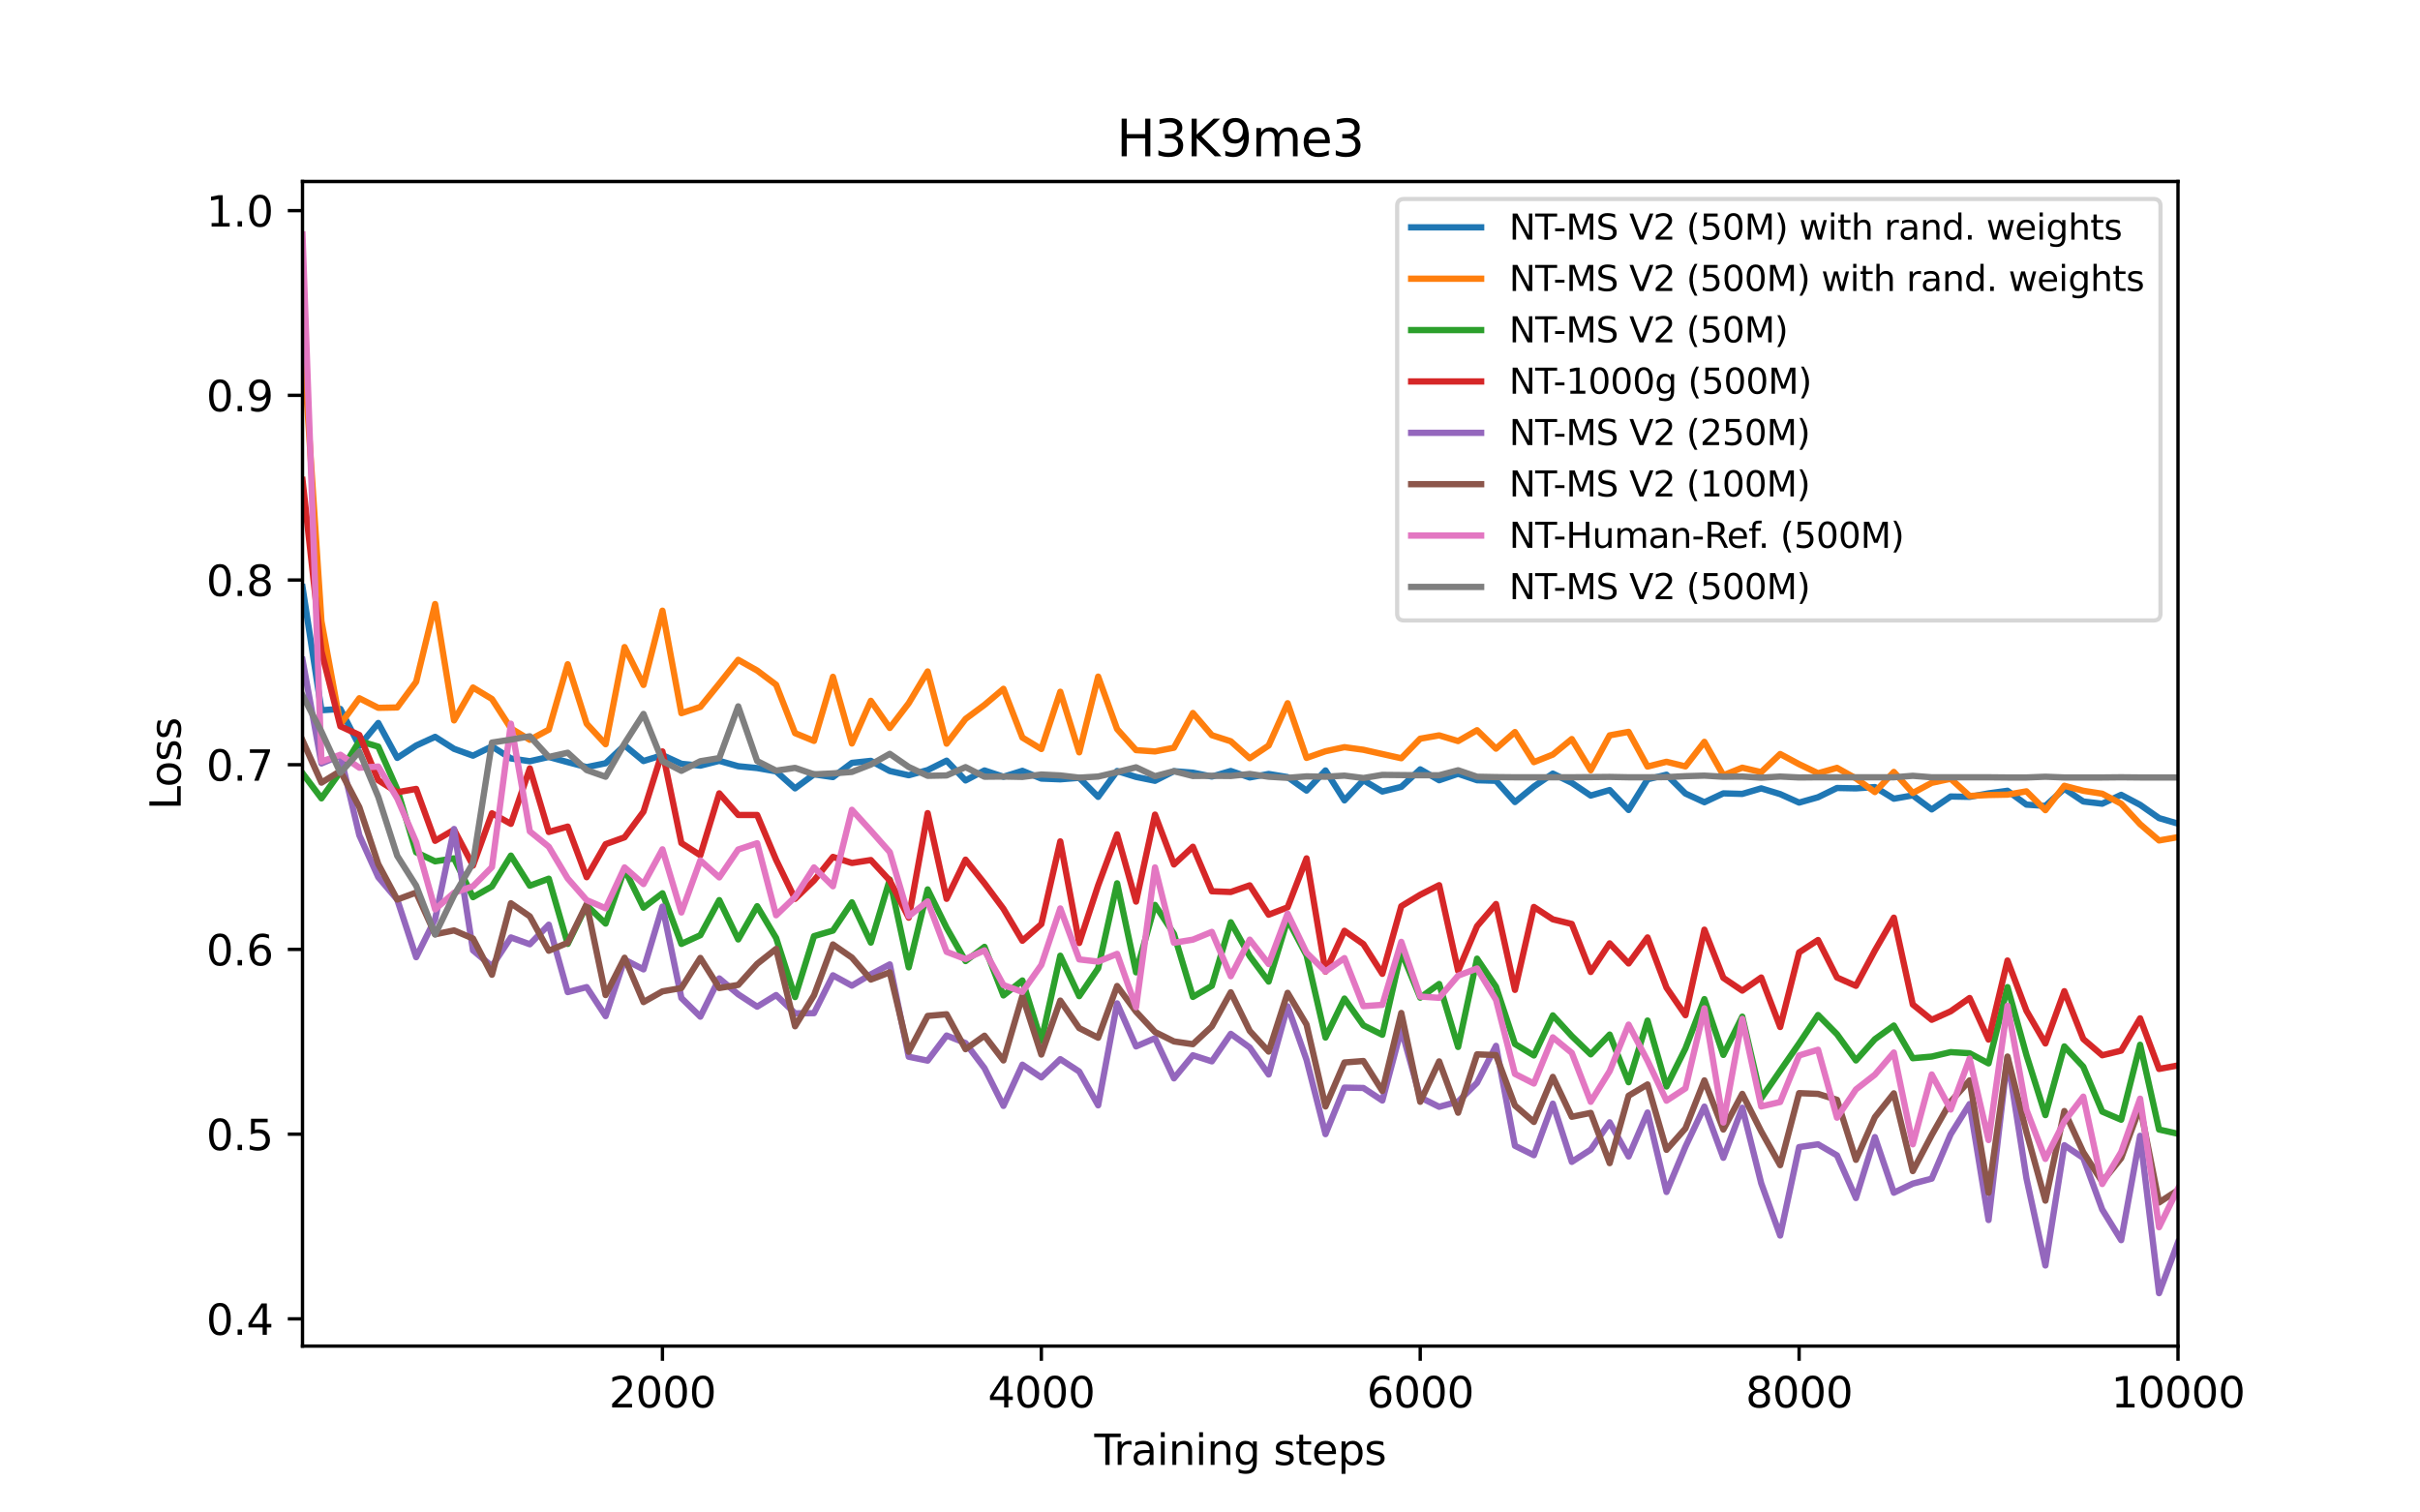 <?xml version="1.0" encoding="utf-8" standalone="no"?>
<!DOCTYPE svg PUBLIC "-//W3C//DTD SVG 1.1//EN"
  "http://www.w3.org/Graphics/SVG/1.1/DTD/svg11.dtd">
<svg xmlns:xlink="http://www.w3.org/1999/xlink" width="576pt" height="360pt" viewBox="0 0 576 360" xmlns="http://www.w3.org/2000/svg" version="1.1">
 <defs>
  <style type="text/css">*{stroke-linejoin: round; stroke-linecap: butt}</style>
 </defs>
 <g id="figure_1">
  <g id="patch_1">
   <path d="M 0 360 
L 576 360 
L 576 0 
L 0 0 
z
" style="fill: #ffffff"/>
  </g>
  <g id="axes_1">
   <g id="patch_2">
    <path d="M 72 320.4 
L 518.4 320.4 
L 518.4 43.2 
L 72 43.2 
z
" style="fill: #ffffff"/>
   </g>
   <g id="matplotlib.axis_1">
    <g id="xtick_1">
     <g id="line2d_1">
      <defs>
       <path id="m2fcf7e0cd4" d="M 0 0 
L 0 3.5 
" style="stroke: #000000; stroke-width: 0.8"/>
      </defs>
      <g>
       <use xlink:href="#m2fcf7e0cd4" x="157.673" y="320.4" style="stroke: #000000; stroke-width: 0.8"/>
      </g>
     </g>
     <g id="text_1">
      <!-- 2000 -->
      <g transform="translate(144.948 334.998) scale(0.1 -0.1)">
       <defs>
        <path id="DejaVuSans-32" d="M 1228 531 
L 3431 531 
L 3431 0 
L 469 0 
L 469 531 
Q 828 903 1448 1529 
Q 2069 2156 2228 2338 
Q 2531 2678 2651 2914 
Q 2772 3150 2772 3378 
Q 2772 3750 2511 3984 
Q 2250 4219 1831 4219 
Q 1534 4219 1204 4116 
Q 875 4013 500 3803 
L 500 4441 
Q 881 4594 1212 4672 
Q 1544 4750 1819 4750 
Q 2544 4750 2975 4387 
Q 3406 4025 3406 3419 
Q 3406 3131 3298 2873 
Q 3191 2616 2906 2266 
Q 2828 2175 2409 1742 
Q 1991 1309 1228 531 
z
" transform="scale(0.016)"/>
        <path id="DejaVuSans-30" d="M 2034 4250 
Q 1547 4250 1301 3770 
Q 1056 3291 1056 2328 
Q 1056 1369 1301 889 
Q 1547 409 2034 409 
Q 2525 409 2770 889 
Q 3016 1369 3016 2328 
Q 3016 3291 2770 3770 
Q 2525 4250 2034 4250 
z
M 2034 4750 
Q 2819 4750 3233 4129 
Q 3647 3509 3647 2328 
Q 3647 1150 3233 529 
Q 2819 -91 2034 -91 
Q 1250 -91 836 529 
Q 422 1150 422 2328 
Q 422 3509 836 4129 
Q 1250 4750 2034 4750 
z
" transform="scale(0.016)"/>
       </defs>
       <use xlink:href="#DejaVuSans-32"/>
       <use xlink:href="#DejaVuSans-30" transform="translate(63.623 0)"/>
       <use xlink:href="#DejaVuSans-30" transform="translate(127.246 0)"/>
       <use xlink:href="#DejaVuSans-30" transform="translate(190.869 0)"/>
      </g>
     </g>
    </g>
    <g id="xtick_2">
     <g id="line2d_2">
      <g>
       <use xlink:href="#m2fcf7e0cd4" x="247.855" y="320.4" style="stroke: #000000; stroke-width: 0.8"/>
      </g>
     </g>
     <g id="text_2">
      <!-- 4000 -->
      <g transform="translate(235.13 334.998) scale(0.1 -0.1)">
       <defs>
        <path id="DejaVuSans-34" d="M 2419 4116 
L 825 1625 
L 2419 1625 
L 2419 4116 
z
M 2253 4666 
L 3047 4666 
L 3047 1625 
L 3713 1625 
L 3713 1100 
L 3047 1100 
L 3047 0 
L 2419 0 
L 2419 1100 
L 313 1100 
L 313 1709 
L 2253 4666 
z
" transform="scale(0.016)"/>
       </defs>
       <use xlink:href="#DejaVuSans-34"/>
       <use xlink:href="#DejaVuSans-30" transform="translate(63.623 0)"/>
       <use xlink:href="#DejaVuSans-30" transform="translate(127.246 0)"/>
       <use xlink:href="#DejaVuSans-30" transform="translate(190.869 0)"/>
      </g>
     </g>
    </g>
    <g id="xtick_3">
     <g id="line2d_3">
      <g>
       <use xlink:href="#m2fcf7e0cd4" x="338.036" y="320.4" style="stroke: #000000; stroke-width: 0.8"/>
      </g>
     </g>
     <g id="text_3">
      <!-- 6000 -->
      <g transform="translate(325.311 334.998) scale(0.1 -0.1)">
       <defs>
        <path id="DejaVuSans-36" d="M 2113 2584 
Q 1688 2584 1439 2293 
Q 1191 2003 1191 1497 
Q 1191 994 1439 701 
Q 1688 409 2113 409 
Q 2538 409 2786 701 
Q 3034 994 3034 1497 
Q 3034 2003 2786 2293 
Q 2538 2584 2113 2584 
z
M 3366 4563 
L 3366 3988 
Q 3128 4100 2886 4159 
Q 2644 4219 2406 4219 
Q 1781 4219 1451 3797 
Q 1122 3375 1075 2522 
Q 1259 2794 1537 2939 
Q 1816 3084 2150 3084 
Q 2853 3084 3261 2657 
Q 3669 2231 3669 1497 
Q 3669 778 3244 343 
Q 2819 -91 2113 -91 
Q 1303 -91 875 529 
Q 447 1150 447 2328 
Q 447 3434 972 4092 
Q 1497 4750 2381 4750 
Q 2619 4750 2861 4703 
Q 3103 4656 3366 4563 
z
" transform="scale(0.016)"/>
       </defs>
       <use xlink:href="#DejaVuSans-36"/>
       <use xlink:href="#DejaVuSans-30" transform="translate(63.623 0)"/>
       <use xlink:href="#DejaVuSans-30" transform="translate(127.246 0)"/>
       <use xlink:href="#DejaVuSans-30" transform="translate(190.869 0)"/>
      </g>
     </g>
    </g>
    <g id="xtick_4">
     <g id="line2d_4">
      <g>
       <use xlink:href="#m2fcf7e0cd4" x="428.218" y="320.4" style="stroke: #000000; stroke-width: 0.8"/>
      </g>
     </g>
     <g id="text_4">
      <!-- 8000 -->
      <g transform="translate(415.493 334.998) scale(0.1 -0.1)">
       <defs>
        <path id="DejaVuSans-38" d="M 2034 2216 
Q 1584 2216 1326 1975 
Q 1069 1734 1069 1313 
Q 1069 891 1326 650 
Q 1584 409 2034 409 
Q 2484 409 2743 651 
Q 3003 894 3003 1313 
Q 3003 1734 2745 1975 
Q 2488 2216 2034 2216 
z
M 1403 2484 
Q 997 2584 770 2862 
Q 544 3141 544 3541 
Q 544 4100 942 4425 
Q 1341 4750 2034 4750 
Q 2731 4750 3128 4425 
Q 3525 4100 3525 3541 
Q 3525 3141 3298 2862 
Q 3072 2584 2669 2484 
Q 3125 2378 3379 2068 
Q 3634 1759 3634 1313 
Q 3634 634 3220 271 
Q 2806 -91 2034 -91 
Q 1263 -91 848 271 
Q 434 634 434 1313 
Q 434 1759 690 2068 
Q 947 2378 1403 2484 
z
M 1172 3481 
Q 1172 3119 1398 2916 
Q 1625 2713 2034 2713 
Q 2441 2713 2670 2916 
Q 2900 3119 2900 3481 
Q 2900 3844 2670 4047 
Q 2441 4250 2034 4250 
Q 1625 4250 1398 4047 
Q 1172 3844 1172 3481 
z
" transform="scale(0.016)"/>
       </defs>
       <use xlink:href="#DejaVuSans-38"/>
       <use xlink:href="#DejaVuSans-30" transform="translate(63.623 0)"/>
       <use xlink:href="#DejaVuSans-30" transform="translate(127.246 0)"/>
       <use xlink:href="#DejaVuSans-30" transform="translate(190.869 0)"/>
      </g>
     </g>
    </g>
    <g id="xtick_5">
     <g id="line2d_5">
      <g>
       <use xlink:href="#m2fcf7e0cd4" x="518.4" y="320.4" style="stroke: #000000; stroke-width: 0.8"/>
      </g>
     </g>
     <g id="text_5">
      <!-- 10000 -->
      <g transform="translate(502.494 334.998) scale(0.1 -0.1)">
       <defs>
        <path id="DejaVuSans-31" d="M 794 531 
L 1825 531 
L 1825 4091 
L 703 3866 
L 703 4441 
L 1819 4666 
L 2450 4666 
L 2450 531 
L 3481 531 
L 3481 0 
L 794 0 
L 794 531 
z
" transform="scale(0.016)"/>
       </defs>
       <use xlink:href="#DejaVuSans-31"/>
       <use xlink:href="#DejaVuSans-30" transform="translate(63.623 0)"/>
       <use xlink:href="#DejaVuSans-30" transform="translate(127.246 0)"/>
       <use xlink:href="#DejaVuSans-30" transform="translate(190.869 0)"/>
       <use xlink:href="#DejaVuSans-30" transform="translate(254.492 0)"/>
      </g>
     </g>
    </g>
    <g id="text_6">
     <!-- Training steps -->
     <g transform="translate(260.465 348.677) scale(0.1 -0.1)">
      <defs>
       <path id="DejaVuSans-54" d="M -19 4666 
L 3928 4666 
L 3928 4134 
L 2272 4134 
L 2272 0 
L 1638 0 
L 1638 4134 
L -19 4134 
L -19 4666 
z
" transform="scale(0.016)"/>
       <path id="DejaVuSans-72" d="M 2631 2963 
Q 2534 3019 2420 3045 
Q 2306 3072 2169 3072 
Q 1681 3072 1420 2755 
Q 1159 2438 1159 1844 
L 1159 0 
L 581 0 
L 581 3500 
L 1159 3500 
L 1159 2956 
Q 1341 3275 1631 3429 
Q 1922 3584 2338 3584 
Q 2397 3584 2469 3576 
Q 2541 3569 2628 3553 
L 2631 2963 
z
" transform="scale(0.016)"/>
       <path id="DejaVuSans-61" d="M 2194 1759 
Q 1497 1759 1228 1600 
Q 959 1441 959 1056 
Q 959 750 1161 570 
Q 1363 391 1709 391 
Q 2188 391 2477 730 
Q 2766 1069 2766 1631 
L 2766 1759 
L 2194 1759 
z
M 3341 1997 
L 3341 0 
L 2766 0 
L 2766 531 
Q 2569 213 2275 61 
Q 1981 -91 1556 -91 
Q 1019 -91 701 211 
Q 384 513 384 1019 
Q 384 1609 779 1909 
Q 1175 2209 1959 2209 
L 2766 2209 
L 2766 2266 
Q 2766 2663 2505 2880 
Q 2244 3097 1772 3097 
Q 1472 3097 1187 3025 
Q 903 2953 641 2809 
L 641 3341 
Q 956 3463 1253 3523 
Q 1550 3584 1831 3584 
Q 2591 3584 2966 3190 
Q 3341 2797 3341 1997 
z
" transform="scale(0.016)"/>
       <path id="DejaVuSans-69" d="M 603 3500 
L 1178 3500 
L 1178 0 
L 603 0 
L 603 3500 
z
M 603 4863 
L 1178 4863 
L 1178 4134 
L 603 4134 
L 603 4863 
z
" transform="scale(0.016)"/>
       <path id="DejaVuSans-6e" d="M 3513 2113 
L 3513 0 
L 2938 0 
L 2938 2094 
Q 2938 2591 2744 2837 
Q 2550 3084 2163 3084 
Q 1697 3084 1428 2787 
Q 1159 2491 1159 1978 
L 1159 0 
L 581 0 
L 581 3500 
L 1159 3500 
L 1159 2956 
Q 1366 3272 1645 3428 
Q 1925 3584 2291 3584 
Q 2894 3584 3203 3211 
Q 3513 2838 3513 2113 
z
" transform="scale(0.016)"/>
       <path id="DejaVuSans-67" d="M 2906 1791 
Q 2906 2416 2648 2759 
Q 2391 3103 1925 3103 
Q 1463 3103 1205 2759 
Q 947 2416 947 1791 
Q 947 1169 1205 825 
Q 1463 481 1925 481 
Q 2391 481 2648 825 
Q 2906 1169 2906 1791 
z
M 3481 434 
Q 3481 -459 3084 -895 
Q 2688 -1331 1869 -1331 
Q 1566 -1331 1297 -1286 
Q 1028 -1241 775 -1147 
L 775 -588 
Q 1028 -725 1275 -790 
Q 1522 -856 1778 -856 
Q 2344 -856 2625 -561 
Q 2906 -266 2906 331 
L 2906 616 
Q 2728 306 2450 153 
Q 2172 0 1784 0 
Q 1141 0 747 490 
Q 353 981 353 1791 
Q 353 2603 747 3093 
Q 1141 3584 1784 3584 
Q 2172 3584 2450 3431 
Q 2728 3278 2906 2969 
L 2906 3500 
L 3481 3500 
L 3481 434 
z
" transform="scale(0.016)"/>
       <path id="DejaVuSans-20" transform="scale(0.016)"/>
       <path id="DejaVuSans-73" d="M 2834 3397 
L 2834 2853 
Q 2591 2978 2328 3040 
Q 2066 3103 1784 3103 
Q 1356 3103 1142 2972 
Q 928 2841 928 2578 
Q 928 2378 1081 2264 
Q 1234 2150 1697 2047 
L 1894 2003 
Q 2506 1872 2764 1633 
Q 3022 1394 3022 966 
Q 3022 478 2636 193 
Q 2250 -91 1575 -91 
Q 1294 -91 989 -36 
Q 684 19 347 128 
L 347 722 
Q 666 556 975 473 
Q 1284 391 1588 391 
Q 1994 391 2212 530 
Q 2431 669 2431 922 
Q 2431 1156 2273 1281 
Q 2116 1406 1581 1522 
L 1381 1569 
Q 847 1681 609 1914 
Q 372 2147 372 2553 
Q 372 3047 722 3315 
Q 1072 3584 1716 3584 
Q 2034 3584 2315 3537 
Q 2597 3491 2834 3397 
z
" transform="scale(0.016)"/>
       <path id="DejaVuSans-74" d="M 1172 4494 
L 1172 3500 
L 2356 3500 
L 2356 3053 
L 1172 3053 
L 1172 1153 
Q 1172 725 1289 603 
Q 1406 481 1766 481 
L 2356 481 
L 2356 0 
L 1766 0 
Q 1100 0 847 248 
Q 594 497 594 1153 
L 594 3053 
L 172 3053 
L 172 3500 
L 594 3500 
L 594 4494 
L 1172 4494 
z
" transform="scale(0.016)"/>
       <path id="DejaVuSans-65" d="M 3597 1894 
L 3597 1613 
L 953 1613 
Q 991 1019 1311 708 
Q 1631 397 2203 397 
Q 2534 397 2845 478 
Q 3156 559 3463 722 
L 3463 178 
Q 3153 47 2828 -22 
Q 2503 -91 2169 -91 
Q 1331 -91 842 396 
Q 353 884 353 1716 
Q 353 2575 817 3079 
Q 1281 3584 2069 3584 
Q 2775 3584 3186 3129 
Q 3597 2675 3597 1894 
z
M 3022 2063 
Q 3016 2534 2758 2815 
Q 2500 3097 2075 3097 
Q 1594 3097 1305 2825 
Q 1016 2553 972 2059 
L 3022 2063 
z
" transform="scale(0.016)"/>
       <path id="DejaVuSans-70" d="M 1159 525 
L 1159 -1331 
L 581 -1331 
L 581 3500 
L 1159 3500 
L 1159 2969 
Q 1341 3281 1617 3432 
Q 1894 3584 2278 3584 
Q 2916 3584 3314 3078 
Q 3713 2572 3713 1747 
Q 3713 922 3314 415 
Q 2916 -91 2278 -91 
Q 1894 -91 1617 61 
Q 1341 213 1159 525 
z
M 3116 1747 
Q 3116 2381 2855 2742 
Q 2594 3103 2138 3103 
Q 1681 3103 1420 2742 
Q 1159 2381 1159 1747 
Q 1159 1113 1420 752 
Q 1681 391 2138 391 
Q 2594 391 2855 752 
Q 3116 1113 3116 1747 
z
" transform="scale(0.016)"/>
      </defs>
      <use xlink:href="#DejaVuSans-54"/>
      <use xlink:href="#DejaVuSans-72" transform="translate(46.334 0)"/>
      <use xlink:href="#DejaVuSans-61" transform="translate(87.447 0)"/>
      <use xlink:href="#DejaVuSans-69" transform="translate(148.727 0)"/>
      <use xlink:href="#DejaVuSans-6e" transform="translate(176.51 0)"/>
      <use xlink:href="#DejaVuSans-69" transform="translate(239.889 0)"/>
      <use xlink:href="#DejaVuSans-6e" transform="translate(267.672 0)"/>
      <use xlink:href="#DejaVuSans-67" transform="translate(331.051 0)"/>
      <use xlink:href="#DejaVuSans-20" transform="translate(394.527 0)"/>
      <use xlink:href="#DejaVuSans-73" transform="translate(426.314 0)"/>
      <use xlink:href="#DejaVuSans-74" transform="translate(478.414 0)"/>
      <use xlink:href="#DejaVuSans-65" transform="translate(517.623 0)"/>
      <use xlink:href="#DejaVuSans-70" transform="translate(579.146 0)"/>
      <use xlink:href="#DejaVuSans-73" transform="translate(642.623 0)"/>
     </g>
    </g>
   </g>
   <g id="matplotlib.axis_2">
    <g id="ytick_1">
     <g id="line2d_6">
      <defs>
       <path id="mbe33c0fc65" d="M 0 0 
L -3.5 0 
" style="stroke: #000000; stroke-width: 0.8"/>
      </defs>
      <g>
       <use xlink:href="#mbe33c0fc65" x="72" y="313.911" style="stroke: #000000; stroke-width: 0.8"/>
      </g>
     </g>
     <g id="text_7">
      <!-- 0.4 -->
      <g transform="translate(49.097 317.71) scale(0.1 -0.1)">
       <defs>
        <path id="DejaVuSans-2e" d="M 684 794 
L 1344 794 
L 1344 0 
L 684 0 
L 684 794 
z
" transform="scale(0.016)"/>
       </defs>
       <use xlink:href="#DejaVuSans-30"/>
       <use xlink:href="#DejaVuSans-2e" transform="translate(63.623 0)"/>
       <use xlink:href="#DejaVuSans-34" transform="translate(95.41 0)"/>
      </g>
     </g>
    </g>
    <g id="ytick_2">
     <g id="line2d_7">
      <g>
       <use xlink:href="#mbe33c0fc65" x="72" y="269.947" style="stroke: #000000; stroke-width: 0.8"/>
      </g>
     </g>
     <g id="text_8">
      <!-- 0.5 -->
      <g transform="translate(49.097 273.746) scale(0.1 -0.1)">
       <defs>
        <path id="DejaVuSans-35" d="M 691 4666 
L 3169 4666 
L 3169 4134 
L 1269 4134 
L 1269 2991 
Q 1406 3038 1543 3061 
Q 1681 3084 1819 3084 
Q 2600 3084 3056 2656 
Q 3513 2228 3513 1497 
Q 3513 744 3044 326 
Q 2575 -91 1722 -91 
Q 1428 -91 1123 -41 
Q 819 9 494 109 
L 494 744 
Q 775 591 1075 516 
Q 1375 441 1709 441 
Q 2250 441 2565 725 
Q 2881 1009 2881 1497 
Q 2881 1984 2565 2268 
Q 2250 2553 1709 2553 
Q 1456 2553 1204 2497 
Q 953 2441 691 2322 
L 691 4666 
z
" transform="scale(0.016)"/>
       </defs>
       <use xlink:href="#DejaVuSans-30"/>
       <use xlink:href="#DejaVuSans-2e" transform="translate(63.623 0)"/>
       <use xlink:href="#DejaVuSans-35" transform="translate(95.41 0)"/>
      </g>
     </g>
    </g>
    <g id="ytick_3">
     <g id="line2d_8">
      <g>
       <use xlink:href="#mbe33c0fc65" x="72" y="225.984" style="stroke: #000000; stroke-width: 0.8"/>
      </g>
     </g>
     <g id="text_9">
      <!-- 0.6 -->
      <g transform="translate(49.097 229.783) scale(0.1 -0.1)">
       <use xlink:href="#DejaVuSans-30"/>
       <use xlink:href="#DejaVuSans-2e" transform="translate(63.623 0)"/>
       <use xlink:href="#DejaVuSans-36" transform="translate(95.41 0)"/>
      </g>
     </g>
    </g>
    <g id="ytick_4">
     <g id="line2d_9">
      <g>
       <use xlink:href="#mbe33c0fc65" x="72" y="182.02" style="stroke: #000000; stroke-width: 0.8"/>
      </g>
     </g>
     <g id="text_10">
      <!-- 0.7 -->
      <g transform="translate(49.097 185.819) scale(0.1 -0.1)">
       <defs>
        <path id="DejaVuSans-37" d="M 525 4666 
L 3525 4666 
L 3525 4397 
L 1831 0 
L 1172 0 
L 2766 4134 
L 525 4134 
L 525 4666 
z
" transform="scale(0.016)"/>
       </defs>
       <use xlink:href="#DejaVuSans-30"/>
       <use xlink:href="#DejaVuSans-2e" transform="translate(63.623 0)"/>
       <use xlink:href="#DejaVuSans-37" transform="translate(95.41 0)"/>
      </g>
     </g>
    </g>
    <g id="ytick_5">
     <g id="line2d_10">
      <g>
       <use xlink:href="#mbe33c0fc65" x="72" y="138.056" style="stroke: #000000; stroke-width: 0.8"/>
      </g>
     </g>
     <g id="text_11">
      <!-- 0.8 -->
      <g transform="translate(49.097 141.855) scale(0.1 -0.1)">
       <use xlink:href="#DejaVuSans-30"/>
       <use xlink:href="#DejaVuSans-2e" transform="translate(63.623 0)"/>
       <use xlink:href="#DejaVuSans-38" transform="translate(95.41 0)"/>
      </g>
     </g>
    </g>
    <g id="ytick_6">
     <g id="line2d_11">
      <g>
       <use xlink:href="#mbe33c0fc65" x="72" y="94.092" style="stroke: #000000; stroke-width: 0.8"/>
      </g>
     </g>
     <g id="text_12">
      <!-- 0.9 -->
      <g transform="translate(49.097 97.892) scale(0.1 -0.1)">
       <defs>
        <path id="DejaVuSans-39" d="M 703 97 
L 703 672 
Q 941 559 1184 500 
Q 1428 441 1663 441 
Q 2288 441 2617 861 
Q 2947 1281 2994 2138 
Q 2813 1869 2534 1725 
Q 2256 1581 1919 1581 
Q 1219 1581 811 2004 
Q 403 2428 403 3163 
Q 403 3881 828 4315 
Q 1253 4750 1959 4750 
Q 2769 4750 3195 4129 
Q 3622 3509 3622 2328 
Q 3622 1225 3098 567 
Q 2575 -91 1691 -91 
Q 1453 -91 1209 -44 
Q 966 3 703 97 
z
M 1959 2075 
Q 2384 2075 2632 2365 
Q 2881 2656 2881 3163 
Q 2881 3666 2632 3958 
Q 2384 4250 1959 4250 
Q 1534 4250 1286 3958 
Q 1038 3666 1038 3163 
Q 1038 2656 1286 2365 
Q 1534 2075 1959 2075 
z
" transform="scale(0.016)"/>
       </defs>
       <use xlink:href="#DejaVuSans-30"/>
       <use xlink:href="#DejaVuSans-2e" transform="translate(63.623 0)"/>
       <use xlink:href="#DejaVuSans-39" transform="translate(95.41 0)"/>
      </g>
     </g>
    </g>
    <g id="ytick_7">
     <g id="line2d_12">
      <g>
       <use xlink:href="#mbe33c0fc65" x="72" y="50.129" style="stroke: #000000; stroke-width: 0.8"/>
      </g>
     </g>
     <g id="text_13">
      <!-- 1.0 -->
      <g transform="translate(49.097 53.928) scale(0.1 -0.1)">
       <use xlink:href="#DejaVuSans-31"/>
       <use xlink:href="#DejaVuSans-2e" transform="translate(63.623 0)"/>
       <use xlink:href="#DejaVuSans-30" transform="translate(95.41 0)"/>
      </g>
     </g>
    </g>
    <g id="text_14">
     <!-- Loss -->
     <g transform="translate(43.017 192.767) rotate(-90) scale(0.1 -0.1)">
      <defs>
       <path id="DejaVuSans-4c" d="M 628 4666 
L 1259 4666 
L 1259 531 
L 3531 531 
L 3531 0 
L 628 0 
L 628 4666 
z
" transform="scale(0.016)"/>
       <path id="DejaVuSans-6f" d="M 1959 3097 
Q 1497 3097 1228 2736 
Q 959 2375 959 1747 
Q 959 1119 1226 758 
Q 1494 397 1959 397 
Q 2419 397 2687 759 
Q 2956 1122 2956 1747 
Q 2956 2369 2687 2733 
Q 2419 3097 1959 3097 
z
M 1959 3584 
Q 2709 3584 3137 3096 
Q 3566 2609 3566 1747 
Q 3566 888 3137 398 
Q 2709 -91 1959 -91 
Q 1206 -91 779 398 
Q 353 888 353 1747 
Q 353 2609 779 3096 
Q 1206 3584 1959 3584 
z
" transform="scale(0.016)"/>
      </defs>
      <use xlink:href="#DejaVuSans-4c"/>
      <use xlink:href="#DejaVuSans-6f" transform="translate(53.963 0)"/>
      <use xlink:href="#DejaVuSans-73" transform="translate(115.145 0)"/>
      <use xlink:href="#DejaVuSans-73" transform="translate(167.244 0)"/>
     </g>
    </g>
   </g>
   <g id="line2d_13">
    <path d="M 72 139.727 
L 76.509 169.051 
L 81.018 168.743 
L 85.527 177.536 
L 90.036 172.084 
L 94.545 180.393 
L 99.055 177.448 
L 103.564 175.381 
L 108.073 178.239 
L 112.582 179.866 
L 117.091 177.667 
L 121.6 180.525 
L 126.109 181.185 
L 130.618 180.173 
L 135.127 181.404 
L 139.636 182.591 
L 144.145 181.668 
L 148.655 177.404 
L 153.164 181.141 
L 157.673 179.734 
L 162.182 181.8 
L 166.691 182.24 
L 171.2 181.097 
L 175.709 182.372 
L 180.218 182.811 
L 184.727 183.603 
L 189.236 187.647 
L 193.745 184.306 
L 198.255 184.965 
L 202.764 181.58 
L 207.273 181.097 
L 211.782 183.515 
L 216.291 184.526 
L 220.8 183.295 
L 225.309 181.053 
L 229.818 185.757 
L 234.327 183.383 
L 238.836 184.877 
L 243.345 183.471 
L 247.855 185.317 
L 252.364 185.493 
L 256.873 185.141 
L 261.382 189.67 
L 265.891 183.515 
L 270.4 184.921 
L 274.909 185.845 
L 279.418 183.559 
L 283.927 183.91 
L 288.436 184.833 
L 292.945 183.515 
L 297.455 185.053 
L 301.964 184.218 
L 306.473 184.965 
L 310.982 188.175 
L 315.491 183.383 
L 320 190.505 
L 324.509 185.713 
L 329.018 188.395 
L 333.527 187.295 
L 338.036 183.119 
L 342.545 185.713 
L 347.055 184.174 
L 351.564 185.713 
L 356.073 185.845 
L 360.582 190.9 
L 365.091 187.208 
L 369.6 184.13 
L 374.109 186.328 
L 378.618 189.362 
L 383.127 188.043 
L 387.636 192.791 
L 392.145 185.493 
L 396.655 184.394 
L 401.164 188.878 
L 405.673 190.944 
L 410.182 188.834 
L 414.691 188.966 
L 419.2 187.647 
L 423.709 189.01 
L 428.218 191.032 
L 432.727 189.757 
L 437.236 187.559 
L 441.745 187.647 
L 446.255 187.339 
L 450.764 190.109 
L 455.273 189.318 
L 459.782 192.659 
L 464.291 189.582 
L 468.8 189.67 
L 473.309 188.834 
L 477.818 188.219 
L 482.327 191.516 
L 486.836 191.824 
L 491.345 187.735 
L 495.855 190.769 
L 500.364 191.296 
L 504.873 189.186 
L 509.382 191.56 
L 513.891 194.725 
L 518.4 196.044 
" clip-path="url(#p41f8b3152a)" style="fill: none; stroke: #1f77b4; stroke-width: 1.5; stroke-linecap: square"/>
   </g>
   <g id="line2d_14">
    <path d="M 72 79.365 
L 76.509 147.86 
L 81.018 172.392 
L 85.527 166.193 
L 90.036 168.479 
L 94.545 168.391 
L 99.055 162.28 
L 103.564 143.771 
L 108.073 171.469 
L 112.582 163.643 
L 117.091 166.369 
L 121.6 173.359 
L 126.109 176.085 
L 130.618 173.667 
L 135.127 158.104 
L 139.636 172.26 
L 144.145 177.14 
L 148.655 154.015 
L 153.164 163.027 
L 157.673 145.354 
L 162.182 169.754 
L 166.691 168.259 
L 171.2 162.72 
L 175.709 157.048 
L 180.218 159.598 
L 184.727 162.984 
L 189.236 174.502 
L 193.745 176.349 
L 198.255 161.093 
L 202.764 176.964 
L 207.273 166.808 
L 211.782 173.271 
L 216.291 167.38 
L 220.8 159.818 
L 225.309 177.008 
L 229.818 171.117 
L 234.327 167.776 
L 238.836 163.951 
L 243.345 175.557 
L 247.855 178.283 
L 252.364 164.654 
L 256.873 179.074 
L 261.382 161.049 
L 265.891 173.535 
L 270.4 178.547 
L 274.909 178.854 
L 279.418 177.975 
L 283.927 169.71 
L 288.436 174.986 
L 292.945 176.436 
L 297.455 180.481 
L 301.964 177.448 
L 306.473 167.38 
L 310.982 180.393 
L 315.491 178.81 
L 320 177.843 
L 324.509 178.459 
L 329.018 179.47 
L 333.527 180.481 
L 338.036 175.821 
L 342.545 175.03 
L 347.055 176.392 
L 351.564 173.799 
L 356.073 178.195 
L 360.582 174.238 
L 365.091 181.404 
L 369.6 179.602 
L 374.109 175.909 
L 378.618 183.339 
L 383.127 175.03 
L 387.636 174.194 
L 392.145 182.459 
L 396.655 181.316 
L 401.164 182.415 
L 405.673 176.568 
L 410.182 184.526 
L 414.691 182.723 
L 419.2 183.778 
L 423.709 179.47 
L 428.218 181.888 
L 432.727 184.042 
L 437.236 182.767 
L 441.745 185.273 
L 446.255 188.526 
L 450.764 183.734 
L 455.273 188.746 
L 459.782 186.328 
L 464.291 185.361 
L 468.8 189.45 
L 473.309 189.23 
L 477.818 189.142 
L 482.327 188.351 
L 486.836 192.835 
L 491.345 187.032 
L 495.855 188.219 
L 500.364 188.922 
L 504.873 191.296 
L 509.382 196.176 
L 513.891 200.045 
L 518.4 199.254 
" clip-path="url(#p41f8b3152a)" style="fill: none; stroke: #ff7f0e; stroke-width: 1.5; stroke-linecap: square"/>
   </g>
   <g id="line2d_15">
    <path d="M 72 184.042 
L 76.509 190.021 
L 81.018 183.69 
L 85.527 176.392 
L 90.036 177.711 
L 94.545 187.867 
L 99.055 202.859 
L 103.564 205.013 
L 108.073 204.309 
L 112.582 213.542 
L 117.091 210.992 
L 121.6 203.65 
L 126.109 210.816 
L 130.618 209.145 
L 135.127 224.665 
L 139.636 215.476 
L 144.145 219.829 
L 148.655 206.903 
L 153.164 216.048 
L 157.673 212.619 
L 162.182 224.665 
L 166.691 222.598 
L 171.2 214.245 
L 175.709 223.609 
L 180.218 215.696 
L 184.727 223.258 
L 189.236 237.326 
L 193.745 222.818 
L 198.255 221.499 
L 202.764 214.773 
L 207.273 224.357 
L 211.782 209.365 
L 216.291 230.248 
L 220.8 211.695 
L 225.309 220.84 
L 229.818 228.753 
L 234.327 225.368 
L 238.836 236.93 
L 243.345 233.369 
L 247.855 247.79 
L 252.364 227.478 
L 256.873 237.106 
L 261.382 230.468 
L 265.891 210.245 
L 270.4 231.435 
L 274.909 215.388 
L 279.418 222.291 
L 283.927 237.282 
L 288.436 234.644 
L 292.945 219.521 
L 297.455 227.566 
L 301.964 233.633 
L 306.473 218.861 
L 310.982 227.39 
L 315.491 246.954 
L 320 237.678 
L 324.509 244.053 
L 329.018 246.295 
L 333.527 226.511 
L 338.036 237.458 
L 342.545 234.205 
L 347.055 249.196 
L 351.564 228.182 
L 356.073 234.864 
L 360.582 248.493 
L 365.091 251.219 
L 369.6 241.679 
L 374.109 246.603 
L 378.618 250.955 
L 383.127 246.251 
L 387.636 257.593 
L 392.145 242.91 
L 396.655 258.605 
L 401.164 249.548 
L 405.673 237.81 
L 410.182 251.087 
L 414.691 241.986 
L 419.2 261.418 
L 423.709 254.868 
L 428.218 248.361 
L 432.727 241.591 
L 437.236 246.163 
L 441.745 252.406 
L 446.255 247.35 
L 450.764 244.097 
L 455.273 251.878 
L 459.782 251.482 
L 464.291 250.427 
L 468.8 250.691 
L 473.309 253.109 
L 477.818 234.952 
L 482.327 251.131 
L 486.836 265.419 
L 491.345 249.064 
L 495.855 253.9 
L 500.364 264.584 
L 504.873 266.518 
L 509.382 248.669 
L 513.891 268.848 
L 518.4 269.859 
" clip-path="url(#p41f8b3152a)" style="fill: none; stroke: #2ca02c; stroke-width: 1.5; stroke-linecap: square"/>
   </g>
   <g id="line2d_16">
    <path d="M 72 114.228 
L 76.509 155.026 
L 81.018 172.875 
L 85.527 174.942 
L 90.036 185.713 
L 94.545 188.57 
L 99.055 187.779 
L 103.564 200.133 
L 108.073 197.495 
L 112.582 206.024 
L 117.091 193.582 
L 121.6 196.088 
L 126.109 182.899 
L 130.618 198.023 
L 135.127 196.748 
L 139.636 208.794 
L 144.145 200.924 
L 148.655 199.298 
L 153.164 193.187 
L 157.673 178.854 
L 162.182 200.66 
L 166.691 203.562 
L 171.2 188.834 
L 175.709 193.978 
L 180.218 193.978 
L 184.727 204.661 
L 189.236 213.937 
L 193.745 209.585 
L 198.255 203.958 
L 202.764 205.409 
L 207.273 204.705 
L 211.782 209.585 
L 216.291 218.422 
L 220.8 193.538 
L 225.309 213.937 
L 229.818 204.617 
L 234.327 210.245 
L 238.836 216.312 
L 243.345 223.917 
L 247.855 219.961 
L 252.364 200.265 
L 256.873 224.445 
L 261.382 210.728 
L 265.891 198.594 
L 270.4 214.597 
L 274.909 193.89 
L 279.418 205.76 
L 283.927 201.54 
L 288.436 212.135 
L 292.945 212.311 
L 297.455 210.728 
L 301.964 217.718 
L 306.473 215.96 
L 310.982 204.309 
L 315.491 231.259 
L 320 221.543 
L 324.509 224.709 
L 329.018 231.787 
L 333.527 215.696 
L 338.036 212.97 
L 342.545 210.684 
L 347.055 231.083 
L 351.564 220.444 
L 356.073 215.168 
L 360.582 235.612 
L 365.091 215.872 
L 369.6 218.817 
L 374.109 219.917 
L 378.618 231.347 
L 383.127 224.533 
L 387.636 229.325 
L 392.145 223.126 
L 396.655 235.084 
L 401.164 241.635 
L 405.673 221.279 
L 410.182 232.754 
L 414.691 235.787 
L 419.2 232.666 
L 423.709 244.448 
L 428.218 226.687 
L 432.727 223.741 
L 437.236 232.666 
L 441.745 234.644 
L 446.255 226.247 
L 450.764 218.422 
L 455.273 239.085 
L 459.782 242.734 
L 464.291 240.711 
L 468.8 237.546 
L 473.309 247.438 
L 477.818 228.621 
L 482.327 240.579 
L 486.836 248.361 
L 491.345 235.919 
L 495.855 247.306 
L 500.364 251.175 
L 504.873 250.076 
L 509.382 242.382 
L 513.891 254.428 
L 518.4 253.593 
" clip-path="url(#p41f8b3152a)" style="fill: none; stroke: #d62728; stroke-width: 1.5; stroke-linecap: square"/>
   </g>
   <g id="line2d_17">
    <path d="M 72 157.048 
L 76.509 181.712 
L 81.018 179.822 
L 85.527 198.814 
L 90.036 208.794 
L 94.545 214.113 
L 99.055 227.83 
L 103.564 218.773 
L 108.073 197.319 
L 112.582 226.203 
L 117.091 229.984 
L 121.6 223.126 
L 126.109 224.753 
L 130.618 220.092 
L 135.127 236.139 
L 139.636 234.952 
L 144.145 241.854 
L 148.655 228.402 
L 153.164 230.732 
L 157.673 215.784 
L 162.182 237.546 
L 166.691 241.986 
L 171.2 232.886 
L 175.709 236.667 
L 180.218 239.612 
L 184.727 236.843 
L 189.236 241.195 
L 193.745 241.151 
L 198.255 232.138 
L 202.764 234.6 
L 207.273 231.919 
L 211.782 229.545 
L 216.291 251.526 
L 220.8 252.45 
L 225.309 246.471 
L 229.818 248.273 
L 234.327 254.252 
L 238.836 263.221 
L 243.345 253.417 
L 247.855 256.45 
L 252.364 252.098 
L 256.873 255.044 
L 261.382 263.089 
L 265.891 238.821 
L 270.4 249.064 
L 274.909 247.13 
L 279.418 256.67 
L 283.927 251.175 
L 288.436 252.626 
L 292.945 246.075 
L 297.455 249.328 
L 301.964 255.747 
L 306.473 239.524 
L 310.982 252.274 
L 315.491 269.947 
L 320 258.868 
L 324.509 258.956 
L 329.018 261.946 
L 333.527 244.976 
L 338.036 261.198 
L 342.545 263.441 
L 347.055 262.21 
L 351.564 257.725 
L 356.073 248.933 
L 360.582 272.717 
L 365.091 274.959 
L 369.6 262.693 
L 374.109 276.542 
L 378.618 273.64 
L 383.127 267.134 
L 387.636 275.267 
L 392.145 264.803 
L 396.655 283.708 
L 401.164 272.937 
L 405.673 263.397 
L 410.182 275.575 
L 414.691 263.66 
L 419.2 281.642 
L 423.709 294.083 
L 428.218 273.025 
L 432.727 272.365 
L 437.236 275.003 
L 441.745 285.159 
L 446.255 270.651 
L 450.764 283.884 
L 455.273 281.73 
L 459.782 280.542 
L 464.291 269.991 
L 468.8 262.781 
L 473.309 290.39 
L 477.818 251.702 
L 482.327 280.455 
L 486.836 301.205 
L 491.345 272.585 
L 495.855 275.619 
L 500.364 287.884 
L 504.873 295.182 
L 509.382 270.343 
L 513.891 307.8 
L 518.4 295.71 
" clip-path="url(#p41f8b3152a)" style="fill: none; stroke: #9467bd; stroke-width: 1.5; stroke-linecap: square"/>
   </g>
   <g id="line2d_18">
    <path d="M 72 176.217 
L 76.509 186.284 
L 81.018 183.515 
L 85.527 192.131 
L 90.036 205.672 
L 94.545 214.113 
L 99.055 212.443 
L 103.564 222.379 
L 108.073 221.455 
L 112.582 223.39 
L 117.091 232.007 
L 121.6 214.993 
L 126.109 218.114 
L 130.618 226.291 
L 135.127 224.401 
L 139.636 215.212 
L 144.145 236.843 
L 148.655 227.962 
L 153.164 238.513 
L 157.673 235.963 
L 162.182 235.172 
L 166.691 228.006 
L 171.2 235.172 
L 175.709 234.425 
L 180.218 229.413 
L 184.727 225.852 
L 189.236 244.272 
L 193.745 236.887 
L 198.255 224.797 
L 202.764 227.918 
L 207.273 233.15 
L 211.782 231.435 
L 216.291 250.339 
L 220.8 241.81 
L 225.309 241.415 
L 229.818 249.724 
L 234.327 246.515 
L 238.836 252.406 
L 243.345 237.062 
L 247.855 250.999 
L 252.364 238.161 
L 256.873 244.712 
L 261.382 246.998 
L 265.891 234.688 
L 270.4 240.799 
L 274.909 245.635 
L 279.418 247.877 
L 283.927 248.537 
L 288.436 244.316 
L 292.945 236.183 
L 297.455 245.372 
L 301.964 250.295 
L 306.473 236.315 
L 310.982 243.877 
L 315.491 263.353 
L 320 252.889 
L 324.509 252.538 
L 329.018 259.66 
L 333.527 241.107 
L 338.036 262.254 
L 342.545 252.626 
L 347.055 264.847 
L 351.564 250.955 
L 356.073 251.131 
L 360.582 263.133 
L 365.091 267.046 
L 369.6 256.318 
L 374.109 265.815 
L 378.618 264.891 
L 383.127 276.85 
L 387.636 260.803 
L 392.145 258.121 
L 396.655 273.684 
L 401.164 268.584 
L 405.673 257.154 
L 410.182 268.848 
L 414.691 260.363 
L 419.2 269.288 
L 423.709 277.333 
L 428.218 260.187 
L 432.727 260.363 
L 437.236 261.77 
L 441.745 276.058 
L 446.255 265.903 
L 450.764 260.231 
L 455.273 278.74 
L 459.782 270.167 
L 464.291 262.21 
L 468.8 257.154 
L 473.309 283.884 
L 477.818 251.482 
L 482.327 269.464 
L 486.836 285.774 
L 491.345 264.452 
L 495.855 274.256 
L 500.364 281.29 
L 504.873 275.663 
L 509.382 263.485 
L 513.891 286.214 
L 518.4 283.268 
" clip-path="url(#p41f8b3152a)" style="fill: none; stroke: #8c564b; stroke-width: 1.5; stroke-linecap: square"/>
   </g>
   <g id="line2d_19">
    <path d="M 72 55.8 
L 76.509 181.272 
L 81.018 179.646 
L 85.527 182.723 
L 90.036 182.459 
L 94.545 190.021 
L 99.055 200.441 
L 103.564 216.443 
L 108.073 212.487 
L 112.582 210.948 
L 117.091 206.376 
L 121.6 172.26 
L 126.109 197.891 
L 130.618 201.54 
L 135.127 209.101 
L 139.636 214.245 
L 144.145 216.18 
L 148.655 206.464 
L 153.164 210.42 
L 157.673 202.155 
L 162.182 217.191 
L 166.691 204.793 
L 171.2 208.838 
L 175.709 202.199 
L 180.218 200.704 
L 184.727 217.85 
L 189.236 213.498 
L 193.745 206.464 
L 198.255 210.948 
L 202.764 192.747 
L 207.273 197.715 
L 211.782 202.815 
L 216.291 218.07 
L 220.8 214.553 
L 225.309 226.555 
L 229.818 228.27 
L 234.327 226.203 
L 238.836 234.469 
L 243.345 236.095 
L 247.855 229.676 
L 252.364 216.224 
L 256.873 228.358 
L 261.382 228.885 
L 265.891 227.039 
L 270.4 239.744 
L 274.909 206.464 
L 279.418 224.401 
L 283.927 223.653 
L 288.436 221.807 
L 292.945 232.358 
L 297.455 223.653 
L 301.964 229.457 
L 306.473 217.455 
L 310.982 226.775 
L 315.491 231.215 
L 320 228.05 
L 324.509 239.48 
L 329.018 239.173 
L 333.527 224.181 
L 338.036 237.194 
L 342.545 237.502 
L 347.055 232.226 
L 351.564 230.512 
L 356.073 237.986 
L 360.582 255.615 
L 365.091 257.901 
L 369.6 246.91 
L 374.109 250.603 
L 378.618 262.254 
L 383.127 254.956 
L 387.636 243.877 
L 392.145 252.494 
L 396.655 261.99 
L 401.164 259.044 
L 405.673 240.008 
L 410.182 267.178 
L 414.691 242.514 
L 419.2 263.353 
L 423.709 262.298 
L 428.218 251.219 
L 432.727 249.856 
L 437.236 266.034 
L 441.745 259.308 
L 446.255 255.791 
L 450.764 250.515 
L 455.273 272.365 
L 459.782 255.747 
L 464.291 264.1 
L 468.8 251.966 
L 473.309 271.354 
L 477.818 239.392 
L 482.327 264.144 
L 486.836 275.838 
L 491.345 266.914 
L 495.855 261.023 
L 500.364 281.817 
L 504.873 274.212 
L 509.382 261.506 
L 513.891 292.105 
L 518.4 282.917 
" clip-path="url(#p41f8b3152a)" style="fill: none; stroke: #e377c2; stroke-width: 1.5; stroke-linecap: square"/>
   </g>
   <g id="line2d_20">
    <path d="M 72 165.489 
L 76.509 174.15 
L 81.018 183.954 
L 85.527 178.898 
L 90.036 189.67 
L 94.545 203.694 
L 99.055 210.816 
L 103.564 222.422 
L 108.073 213.102 
L 112.582 205.409 
L 117.091 176.744 
L 121.6 176.041 
L 126.109 175.249 
L 130.618 180.173 
L 135.127 179.162 
L 139.636 183.295 
L 144.145 184.877 
L 148.655 176.964 
L 153.164 169.93 
L 157.673 181.141 
L 162.182 183.471 
L 166.691 181.185 
L 171.2 180.437 
L 175.709 168.127 
L 180.218 181.141 
L 184.727 183.427 
L 189.236 182.767 
L 193.745 184.306 
L 198.255 184.086 
L 202.764 183.734 
L 207.273 181.976 
L 211.782 179.426 
L 216.291 182.547 
L 220.8 184.658 
L 225.309 184.57 
L 229.818 182.591 
L 234.327 184.877 
L 238.836 184.833 
L 243.345 184.921 
L 247.855 184.35 
L 252.364 184.57 
L 256.873 185.097 
L 261.382 184.833 
L 265.891 183.778 
L 270.4 182.635 
L 274.909 184.746 
L 279.418 183.559 
L 283.927 184.702 
L 288.436 184.658 
L 292.945 184.702 
L 297.455 184.218 
L 301.964 184.877 
L 306.473 185.141 
L 310.982 184.79 
L 315.491 184.877 
L 320 184.614 
L 324.509 185.185 
L 329.018 184.438 
L 333.527 184.482 
L 338.036 184.526 
L 342.545 184.526 
L 347.055 183.339 
L 351.564 184.877 
L 356.073 184.965 
L 360.582 185.009 
L 365.091 185.009 
L 369.6 185.009 
L 374.109 185.009 
L 378.618 184.965 
L 383.127 184.921 
L 387.636 185.009 
L 392.145 185.009 
L 396.655 184.965 
L 401.164 184.746 
L 405.673 184.614 
L 410.182 184.877 
L 414.691 184.833 
L 419.2 185.097 
L 423.709 184.833 
L 428.218 185.053 
L 432.727 185.009 
L 437.236 185.009 
L 441.745 185.009 
L 446.255 185.009 
L 450.764 185.009 
L 455.273 184.658 
L 459.782 185.009 
L 464.291 185.009 
L 468.8 185.009 
L 473.309 185.009 
L 477.818 185.053 
L 482.327 185.053 
L 486.836 184.877 
L 491.345 185.053 
L 495.855 185.053 
L 500.364 185.053 
L 504.873 185.009 
L 509.382 185.053 
L 513.891 185.053 
L 518.4 185.053 
" clip-path="url(#p41f8b3152a)" style="fill: none; stroke: #7f7f7f; stroke-width: 1.5; stroke-linecap: square"/>
   </g>
   <g id="patch_3">
    <path d="M 72 320.4 
L 72 43.2 
" style="fill: none; stroke: #000000; stroke-width: 0.8; stroke-linejoin: miter; stroke-linecap: square"/>
   </g>
   <g id="patch_4">
    <path d="M 518.4 320.4 
L 518.4 43.2 
" style="fill: none; stroke: #000000; stroke-width: 0.8; stroke-linejoin: miter; stroke-linecap: square"/>
   </g>
   <g id="patch_5">
    <path d="M 72 320.4 
L 518.4 320.4 
" style="fill: none; stroke: #000000; stroke-width: 0.8; stroke-linejoin: miter; stroke-linecap: square"/>
   </g>
   <g id="patch_6">
    <path d="M 72 43.2 
L 518.4 43.2 
" style="fill: none; stroke: #000000; stroke-width: 0.8; stroke-linejoin: miter; stroke-linecap: square"/>
   </g>
   <g id="text_15">
    <!-- H3K9me3 -->
    <g transform="translate(265.764 37.2) scale(0.12 -0.12)">
     <defs>
      <path id="DejaVuSans-48" d="M 628 4666 
L 1259 4666 
L 1259 2753 
L 3553 2753 
L 3553 4666 
L 4184 4666 
L 4184 0 
L 3553 0 
L 3553 2222 
L 1259 2222 
L 1259 0 
L 628 0 
L 628 4666 
z
" transform="scale(0.016)"/>
      <path id="DejaVuSans-33" d="M 2597 2516 
Q 3050 2419 3304 2112 
Q 3559 1806 3559 1356 
Q 3559 666 3084 287 
Q 2609 -91 1734 -91 
Q 1441 -91 1130 -33 
Q 819 25 488 141 
L 488 750 
Q 750 597 1062 519 
Q 1375 441 1716 441 
Q 2309 441 2620 675 
Q 2931 909 2931 1356 
Q 2931 1769 2642 2001 
Q 2353 2234 1838 2234 
L 1294 2234 
L 1294 2753 
L 1863 2753 
Q 2328 2753 2575 2939 
Q 2822 3125 2822 3475 
Q 2822 3834 2567 4026 
Q 2313 4219 1838 4219 
Q 1578 4219 1281 4162 
Q 984 4106 628 3988 
L 628 4550 
Q 988 4650 1302 4700 
Q 1616 4750 1894 4750 
Q 2613 4750 3031 4423 
Q 3450 4097 3450 3541 
Q 3450 3153 3228 2886 
Q 3006 2619 2597 2516 
z
" transform="scale(0.016)"/>
      <path id="DejaVuSans-4b" d="M 628 4666 
L 1259 4666 
L 1259 2694 
L 3353 4666 
L 4166 4666 
L 1850 2491 
L 4331 0 
L 3500 0 
L 1259 2247 
L 1259 0 
L 628 0 
L 628 4666 
z
" transform="scale(0.016)"/>
      <path id="DejaVuSans-6d" d="M 3328 2828 
Q 3544 3216 3844 3400 
Q 4144 3584 4550 3584 
Q 5097 3584 5394 3201 
Q 5691 2819 5691 2113 
L 5691 0 
L 5113 0 
L 5113 2094 
Q 5113 2597 4934 2840 
Q 4756 3084 4391 3084 
Q 3944 3084 3684 2787 
Q 3425 2491 3425 1978 
L 3425 0 
L 2847 0 
L 2847 2094 
Q 2847 2600 2669 2842 
Q 2491 3084 2119 3084 
Q 1678 3084 1418 2786 
Q 1159 2488 1159 1978 
L 1159 0 
L 581 0 
L 581 3500 
L 1159 3500 
L 1159 2956 
Q 1356 3278 1631 3431 
Q 1906 3584 2284 3584 
Q 2666 3584 2933 3390 
Q 3200 3197 3328 2828 
z
" transform="scale(0.016)"/>
     </defs>
     <use xlink:href="#DejaVuSans-48"/>
     <use xlink:href="#DejaVuSans-33" transform="translate(75.195 0)"/>
     <use xlink:href="#DejaVuSans-4b" transform="translate(138.818 0)"/>
     <use xlink:href="#DejaVuSans-39" transform="translate(204.395 0)"/>
     <use xlink:href="#DejaVuSans-6d" transform="translate(268.018 0)"/>
     <use xlink:href="#DejaVuSans-65" transform="translate(365.43 0)"/>
     <use xlink:href="#DejaVuSans-33" transform="translate(426.953 0)"/>
    </g>
   </g>
   <g id="legend_1">
    <g id="patch_7">
     <path d="M 334.211 147.679 
L 512.569 147.679 
Q 514.235 147.679 514.235 146.013 
L 514.235 49.031 
Q 514.235 47.365 512.569 47.365 
L 334.211 47.365 
Q 332.545 47.365 332.545 49.031 
L 332.545 146.013 
Q 332.545 147.679 334.211 147.679 
z
" style="fill: #ffffff; opacity: 0.8; stroke: #cccccc; stroke-linejoin: miter"/>
    </g>
    <g id="line2d_21">
     <path d="M 335.877 54.111 
L 344.207 54.111 
L 352.537 54.111 
" style="fill: none; stroke: #1f77b4; stroke-width: 1.5; stroke-linecap: square"/>
    </g>
    <g id="text_16">
     <!-- NT-MS V2 (50M) with rand. weights -->
     <g transform="translate(359.201 57.026) scale(0.083 -0.083)">
      <defs>
       <path id="DejaVuSans-4e" d="M 628 4666 
L 1478 4666 
L 3547 763 
L 3547 4666 
L 4159 4666 
L 4159 0 
L 3309 0 
L 1241 3903 
L 1241 0 
L 628 0 
L 628 4666 
z
" transform="scale(0.016)"/>
       <path id="DejaVuSans-2d" d="M 313 2009 
L 1997 2009 
L 1997 1497 
L 313 1497 
L 313 2009 
z
" transform="scale(0.016)"/>
       <path id="DejaVuSans-4d" d="M 628 4666 
L 1569 4666 
L 2759 1491 
L 3956 4666 
L 4897 4666 
L 4897 0 
L 4281 0 
L 4281 4097 
L 3078 897 
L 2444 897 
L 1241 4097 
L 1241 0 
L 628 0 
L 628 4666 
z
" transform="scale(0.016)"/>
       <path id="DejaVuSans-53" d="M 3425 4513 
L 3425 3897 
Q 3066 4069 2747 4153 
Q 2428 4238 2131 4238 
Q 1616 4238 1336 4038 
Q 1056 3838 1056 3469 
Q 1056 3159 1242 3001 
Q 1428 2844 1947 2747 
L 2328 2669 
Q 3034 2534 3370 2195 
Q 3706 1856 3706 1288 
Q 3706 609 3251 259 
Q 2797 -91 1919 -91 
Q 1588 -91 1214 -16 
Q 841 59 441 206 
L 441 856 
Q 825 641 1194 531 
Q 1563 422 1919 422 
Q 2459 422 2753 634 
Q 3047 847 3047 1241 
Q 3047 1584 2836 1778 
Q 2625 1972 2144 2069 
L 1759 2144 
Q 1053 2284 737 2584 
Q 422 2884 422 3419 
Q 422 4038 858 4394 
Q 1294 4750 2059 4750 
Q 2388 4750 2728 4690 
Q 3069 4631 3425 4513 
z
" transform="scale(0.016)"/>
       <path id="DejaVuSans-56" d="M 1831 0 
L 50 4666 
L 709 4666 
L 2188 738 
L 3669 4666 
L 4325 4666 
L 2547 0 
L 1831 0 
z
" transform="scale(0.016)"/>
       <path id="DejaVuSans-28" d="M 1984 4856 
Q 1566 4138 1362 3434 
Q 1159 2731 1159 2009 
Q 1159 1288 1364 580 
Q 1569 -128 1984 -844 
L 1484 -844 
Q 1016 -109 783 600 
Q 550 1309 550 2009 
Q 550 2706 781 3412 
Q 1013 4119 1484 4856 
L 1984 4856 
z
" transform="scale(0.016)"/>
       <path id="DejaVuSans-29" d="M 513 4856 
L 1013 4856 
Q 1481 4119 1714 3412 
Q 1947 2706 1947 2009 
Q 1947 1309 1714 600 
Q 1481 -109 1013 -844 
L 513 -844 
Q 928 -128 1133 580 
Q 1338 1288 1338 2009 
Q 1338 2731 1133 3434 
Q 928 4138 513 4856 
z
" transform="scale(0.016)"/>
       <path id="DejaVuSans-77" d="M 269 3500 
L 844 3500 
L 1563 769 
L 2278 3500 
L 2956 3500 
L 3675 769 
L 4391 3500 
L 4966 3500 
L 4050 0 
L 3372 0 
L 2619 2869 
L 1863 0 
L 1184 0 
L 269 3500 
z
" transform="scale(0.016)"/>
       <path id="DejaVuSans-68" d="M 3513 2113 
L 3513 0 
L 2938 0 
L 2938 2094 
Q 2938 2591 2744 2837 
Q 2550 3084 2163 3084 
Q 1697 3084 1428 2787 
Q 1159 2491 1159 1978 
L 1159 0 
L 581 0 
L 581 4863 
L 1159 4863 
L 1159 2956 
Q 1366 3272 1645 3428 
Q 1925 3584 2291 3584 
Q 2894 3584 3203 3211 
Q 3513 2838 3513 2113 
z
" transform="scale(0.016)"/>
       <path id="DejaVuSans-64" d="M 2906 2969 
L 2906 4863 
L 3481 4863 
L 3481 0 
L 2906 0 
L 2906 525 
Q 2725 213 2448 61 
Q 2172 -91 1784 -91 
Q 1150 -91 751 415 
Q 353 922 353 1747 
Q 353 2572 751 3078 
Q 1150 3584 1784 3584 
Q 2172 3584 2448 3432 
Q 2725 3281 2906 2969 
z
M 947 1747 
Q 947 1113 1208 752 
Q 1469 391 1925 391 
Q 2381 391 2643 752 
Q 2906 1113 2906 1747 
Q 2906 2381 2643 2742 
Q 2381 3103 1925 3103 
Q 1469 3103 1208 2742 
Q 947 2381 947 1747 
z
" transform="scale(0.016)"/>
      </defs>
      <use xlink:href="#DejaVuSans-4e"/>
      <use xlink:href="#DejaVuSans-54" transform="translate(74.805 0)"/>
      <use xlink:href="#DejaVuSans-2d" transform="translate(126.764 0)"/>
      <use xlink:href="#DejaVuSans-4d" transform="translate(162.848 0)"/>
      <use xlink:href="#DejaVuSans-53" transform="translate(249.127 0)"/>
      <use xlink:href="#DejaVuSans-20" transform="translate(312.604 0)"/>
      <use xlink:href="#DejaVuSans-56" transform="translate(344.391 0)"/>
      <use xlink:href="#DejaVuSans-32" transform="translate(412.799 0)"/>
      <use xlink:href="#DejaVuSans-20" transform="translate(476.422 0)"/>
      <use xlink:href="#DejaVuSans-28" transform="translate(508.209 0)"/>
      <use xlink:href="#DejaVuSans-35" transform="translate(547.223 0)"/>
      <use xlink:href="#DejaVuSans-30" transform="translate(610.846 0)"/>
      <use xlink:href="#DejaVuSans-4d" transform="translate(674.469 0)"/>
      <use xlink:href="#DejaVuSans-29" transform="translate(760.748 0)"/>
      <use xlink:href="#DejaVuSans-20" transform="translate(799.762 0)"/>
      <use xlink:href="#DejaVuSans-77" transform="translate(831.549 0)"/>
      <use xlink:href="#DejaVuSans-69" transform="translate(913.336 0)"/>
      <use xlink:href="#DejaVuSans-74" transform="translate(941.119 0)"/>
      <use xlink:href="#DejaVuSans-68" transform="translate(980.328 0)"/>
      <use xlink:href="#DejaVuSans-20" transform="translate(1043.707 0)"/>
      <use xlink:href="#DejaVuSans-72" transform="translate(1075.494 0)"/>
      <use xlink:href="#DejaVuSans-61" transform="translate(1116.607 0)"/>
      <use xlink:href="#DejaVuSans-6e" transform="translate(1177.887 0)"/>
      <use xlink:href="#DejaVuSans-64" transform="translate(1241.266 0)"/>
      <use xlink:href="#DejaVuSans-2e" transform="translate(1304.742 0)"/>
      <use xlink:href="#DejaVuSans-20" transform="translate(1336.529 0)"/>
      <use xlink:href="#DejaVuSans-77" transform="translate(1368.316 0)"/>
      <use xlink:href="#DejaVuSans-65" transform="translate(1450.104 0)"/>
      <use xlink:href="#DejaVuSans-69" transform="translate(1511.627 0)"/>
      <use xlink:href="#DejaVuSans-67" transform="translate(1539.41 0)"/>
      <use xlink:href="#DejaVuSans-68" transform="translate(1602.887 0)"/>
      <use xlink:href="#DejaVuSans-74" transform="translate(1666.266 0)"/>
      <use xlink:href="#DejaVuSans-73" transform="translate(1705.475 0)"/>
     </g>
    </g>
    <g id="line2d_22">
     <path d="M 335.877 66.338 
L 344.207 66.338 
L 352.537 66.338 
" style="fill: none; stroke: #ff7f0e; stroke-width: 1.5; stroke-linecap: square"/>
    </g>
    <g id="text_17">
     <!-- NT-MS V2 (500M) with rand. weights -->
     <g transform="translate(359.201 69.253) scale(0.083 -0.083)">
      <use xlink:href="#DejaVuSans-4e"/>
      <use xlink:href="#DejaVuSans-54" transform="translate(74.805 0)"/>
      <use xlink:href="#DejaVuSans-2d" transform="translate(126.764 0)"/>
      <use xlink:href="#DejaVuSans-4d" transform="translate(162.848 0)"/>
      <use xlink:href="#DejaVuSans-53" transform="translate(249.127 0)"/>
      <use xlink:href="#DejaVuSans-20" transform="translate(312.604 0)"/>
      <use xlink:href="#DejaVuSans-56" transform="translate(344.391 0)"/>
      <use xlink:href="#DejaVuSans-32" transform="translate(412.799 0)"/>
      <use xlink:href="#DejaVuSans-20" transform="translate(476.422 0)"/>
      <use xlink:href="#DejaVuSans-28" transform="translate(508.209 0)"/>
      <use xlink:href="#DejaVuSans-35" transform="translate(547.223 0)"/>
      <use xlink:href="#DejaVuSans-30" transform="translate(610.846 0)"/>
      <use xlink:href="#DejaVuSans-30" transform="translate(674.469 0)"/>
      <use xlink:href="#DejaVuSans-4d" transform="translate(738.092 0)"/>
      <use xlink:href="#DejaVuSans-29" transform="translate(824.371 0)"/>
      <use xlink:href="#DejaVuSans-20" transform="translate(863.385 0)"/>
      <use xlink:href="#DejaVuSans-77" transform="translate(895.172 0)"/>
      <use xlink:href="#DejaVuSans-69" transform="translate(976.959 0)"/>
      <use xlink:href="#DejaVuSans-74" transform="translate(1004.742 0)"/>
      <use xlink:href="#DejaVuSans-68" transform="translate(1043.951 0)"/>
      <use xlink:href="#DejaVuSans-20" transform="translate(1107.33 0)"/>
      <use xlink:href="#DejaVuSans-72" transform="translate(1139.117 0)"/>
      <use xlink:href="#DejaVuSans-61" transform="translate(1180.23 0)"/>
      <use xlink:href="#DejaVuSans-6e" transform="translate(1241.51 0)"/>
      <use xlink:href="#DejaVuSans-64" transform="translate(1304.889 0)"/>
      <use xlink:href="#DejaVuSans-2e" transform="translate(1368.365 0)"/>
      <use xlink:href="#DejaVuSans-20" transform="translate(1400.152 0)"/>
      <use xlink:href="#DejaVuSans-77" transform="translate(1431.939 0)"/>
      <use xlink:href="#DejaVuSans-65" transform="translate(1513.727 0)"/>
      <use xlink:href="#DejaVuSans-69" transform="translate(1575.25 0)"/>
      <use xlink:href="#DejaVuSans-67" transform="translate(1603.033 0)"/>
      <use xlink:href="#DejaVuSans-68" transform="translate(1666.51 0)"/>
      <use xlink:href="#DejaVuSans-74" transform="translate(1729.889 0)"/>
      <use xlink:href="#DejaVuSans-73" transform="translate(1769.098 0)"/>
     </g>
    </g>
    <g id="line2d_23">
     <path d="M 335.877 78.565 
L 344.207 78.565 
L 352.537 78.565 
" style="fill: none; stroke: #2ca02c; stroke-width: 1.5; stroke-linecap: square"/>
    </g>
    <g id="text_18">
     <!-- NT-MS V2 (50M) -->
     <g transform="translate(359.201 81.48) scale(0.083 -0.083)">
      <use xlink:href="#DejaVuSans-4e"/>
      <use xlink:href="#DejaVuSans-54" transform="translate(74.805 0)"/>
      <use xlink:href="#DejaVuSans-2d" transform="translate(126.764 0)"/>
      <use xlink:href="#DejaVuSans-4d" transform="translate(162.848 0)"/>
      <use xlink:href="#DejaVuSans-53" transform="translate(249.127 0)"/>
      <use xlink:href="#DejaVuSans-20" transform="translate(312.604 0)"/>
      <use xlink:href="#DejaVuSans-56" transform="translate(344.391 0)"/>
      <use xlink:href="#DejaVuSans-32" transform="translate(412.799 0)"/>
      <use xlink:href="#DejaVuSans-20" transform="translate(476.422 0)"/>
      <use xlink:href="#DejaVuSans-28" transform="translate(508.209 0)"/>
      <use xlink:href="#DejaVuSans-35" transform="translate(547.223 0)"/>
      <use xlink:href="#DejaVuSans-30" transform="translate(610.846 0)"/>
      <use xlink:href="#DejaVuSans-4d" transform="translate(674.469 0)"/>
      <use xlink:href="#DejaVuSans-29" transform="translate(760.748 0)"/>
     </g>
    </g>
    <g id="line2d_24">
     <path d="M 335.877 90.792 
L 344.207 90.792 
L 352.537 90.792 
" style="fill: none; stroke: #d62728; stroke-width: 1.5; stroke-linecap: square"/>
    </g>
    <g id="text_19">
     <!-- NT-1000g (500M) -->
     <g transform="translate(359.201 93.707) scale(0.083 -0.083)">
      <use xlink:href="#DejaVuSans-4e"/>
      <use xlink:href="#DejaVuSans-54" transform="translate(74.805 0)"/>
      <use xlink:href="#DejaVuSans-2d" transform="translate(126.764 0)"/>
      <use xlink:href="#DejaVuSans-31" transform="translate(162.848 0)"/>
      <use xlink:href="#DejaVuSans-30" transform="translate(226.471 0)"/>
      <use xlink:href="#DejaVuSans-30" transform="translate(290.094 0)"/>
      <use xlink:href="#DejaVuSans-30" transform="translate(353.717 0)"/>
      <use xlink:href="#DejaVuSans-67" transform="translate(417.34 0)"/>
      <use xlink:href="#DejaVuSans-20" transform="translate(480.816 0)"/>
      <use xlink:href="#DejaVuSans-28" transform="translate(512.604 0)"/>
      <use xlink:href="#DejaVuSans-35" transform="translate(551.617 0)"/>
      <use xlink:href="#DejaVuSans-30" transform="translate(615.24 0)"/>
      <use xlink:href="#DejaVuSans-30" transform="translate(678.863 0)"/>
      <use xlink:href="#DejaVuSans-4d" transform="translate(742.486 0)"/>
      <use xlink:href="#DejaVuSans-29" transform="translate(828.766 0)"/>
     </g>
    </g>
    <g id="line2d_25">
     <path d="M 335.877 103.019 
L 344.207 103.019 
L 352.537 103.019 
" style="fill: none; stroke: #9467bd; stroke-width: 1.5; stroke-linecap: square"/>
    </g>
    <g id="text_20">
     <!-- NT-MS V2 (250M) -->
     <g transform="translate(359.201 105.934) scale(0.083 -0.083)">
      <use xlink:href="#DejaVuSans-4e"/>
      <use xlink:href="#DejaVuSans-54" transform="translate(74.805 0)"/>
      <use xlink:href="#DejaVuSans-2d" transform="translate(126.764 0)"/>
      <use xlink:href="#DejaVuSans-4d" transform="translate(162.848 0)"/>
      <use xlink:href="#DejaVuSans-53" transform="translate(249.127 0)"/>
      <use xlink:href="#DejaVuSans-20" transform="translate(312.604 0)"/>
      <use xlink:href="#DejaVuSans-56" transform="translate(344.391 0)"/>
      <use xlink:href="#DejaVuSans-32" transform="translate(412.799 0)"/>
      <use xlink:href="#DejaVuSans-20" transform="translate(476.422 0)"/>
      <use xlink:href="#DejaVuSans-28" transform="translate(508.209 0)"/>
      <use xlink:href="#DejaVuSans-32" transform="translate(547.223 0)"/>
      <use xlink:href="#DejaVuSans-35" transform="translate(610.846 0)"/>
      <use xlink:href="#DejaVuSans-30" transform="translate(674.469 0)"/>
      <use xlink:href="#DejaVuSans-4d" transform="translate(738.092 0)"/>
      <use xlink:href="#DejaVuSans-29" transform="translate(824.371 0)"/>
     </g>
    </g>
    <g id="line2d_26">
     <path d="M 335.877 115.245 
L 344.207 115.245 
L 352.537 115.245 
" style="fill: none; stroke: #8c564b; stroke-width: 1.5; stroke-linecap: square"/>
    </g>
    <g id="text_21">
     <!-- NT-MS V2 (100M) -->
     <g transform="translate(359.201 118.161) scale(0.083 -0.083)">
      <use xlink:href="#DejaVuSans-4e"/>
      <use xlink:href="#DejaVuSans-54" transform="translate(74.805 0)"/>
      <use xlink:href="#DejaVuSans-2d" transform="translate(126.764 0)"/>
      <use xlink:href="#DejaVuSans-4d" transform="translate(162.848 0)"/>
      <use xlink:href="#DejaVuSans-53" transform="translate(249.127 0)"/>
      <use xlink:href="#DejaVuSans-20" transform="translate(312.604 0)"/>
      <use xlink:href="#DejaVuSans-56" transform="translate(344.391 0)"/>
      <use xlink:href="#DejaVuSans-32" transform="translate(412.799 0)"/>
      <use xlink:href="#DejaVuSans-20" transform="translate(476.422 0)"/>
      <use xlink:href="#DejaVuSans-28" transform="translate(508.209 0)"/>
      <use xlink:href="#DejaVuSans-31" transform="translate(547.223 0)"/>
      <use xlink:href="#DejaVuSans-30" transform="translate(610.846 0)"/>
      <use xlink:href="#DejaVuSans-30" transform="translate(674.469 0)"/>
      <use xlink:href="#DejaVuSans-4d" transform="translate(738.092 0)"/>
      <use xlink:href="#DejaVuSans-29" transform="translate(824.371 0)"/>
     </g>
    </g>
    <g id="line2d_27">
     <path d="M 335.877 127.472 
L 344.207 127.472 
L 352.537 127.472 
" style="fill: none; stroke: #e377c2; stroke-width: 1.5; stroke-linecap: square"/>
    </g>
    <g id="text_22">
     <!-- NT-Human-Ref. (500M) -->
     <g transform="translate(359.201 130.388) scale(0.083 -0.083)">
      <defs>
       <path id="DejaVuSans-75" d="M 544 1381 
L 544 3500 
L 1119 3500 
L 1119 1403 
Q 1119 906 1312 657 
Q 1506 409 1894 409 
Q 2359 409 2629 706 
Q 2900 1003 2900 1516 
L 2900 3500 
L 3475 3500 
L 3475 0 
L 2900 0 
L 2900 538 
Q 2691 219 2414 64 
Q 2138 -91 1772 -91 
Q 1169 -91 856 284 
Q 544 659 544 1381 
z
M 1991 3584 
L 1991 3584 
z
" transform="scale(0.016)"/>
       <path id="DejaVuSans-52" d="M 2841 2188 
Q 3044 2119 3236 1894 
Q 3428 1669 3622 1275 
L 4263 0 
L 3584 0 
L 2988 1197 
Q 2756 1666 2539 1819 
Q 2322 1972 1947 1972 
L 1259 1972 
L 1259 0 
L 628 0 
L 628 4666 
L 2053 4666 
Q 2853 4666 3247 4331 
Q 3641 3997 3641 3322 
Q 3641 2881 3436 2590 
Q 3231 2300 2841 2188 
z
M 1259 4147 
L 1259 2491 
L 2053 2491 
Q 2509 2491 2742 2702 
Q 2975 2913 2975 3322 
Q 2975 3731 2742 3939 
Q 2509 4147 2053 4147 
L 1259 4147 
z
" transform="scale(0.016)"/>
       <path id="DejaVuSans-66" d="M 2375 4863 
L 2375 4384 
L 1825 4384 
Q 1516 4384 1395 4259 
Q 1275 4134 1275 3809 
L 1275 3500 
L 2222 3500 
L 2222 3053 
L 1275 3053 
L 1275 0 
L 697 0 
L 697 3053 
L 147 3053 
L 147 3500 
L 697 3500 
L 697 3744 
Q 697 4328 969 4595 
Q 1241 4863 1831 4863 
L 2375 4863 
z
" transform="scale(0.016)"/>
      </defs>
      <use xlink:href="#DejaVuSans-4e"/>
      <use xlink:href="#DejaVuSans-54" transform="translate(74.805 0)"/>
      <use xlink:href="#DejaVuSans-2d" transform="translate(126.764 0)"/>
      <use xlink:href="#DejaVuSans-48" transform="translate(162.848 0)"/>
      <use xlink:href="#DejaVuSans-75" transform="translate(238.043 0)"/>
      <use xlink:href="#DejaVuSans-6d" transform="translate(301.422 0)"/>
      <use xlink:href="#DejaVuSans-61" transform="translate(398.834 0)"/>
      <use xlink:href="#DejaVuSans-6e" transform="translate(460.113 0)"/>
      <use xlink:href="#DejaVuSans-2d" transform="translate(523.492 0)"/>
      <use xlink:href="#DejaVuSans-52" transform="translate(559.576 0)"/>
      <use xlink:href="#DejaVuSans-65" transform="translate(624.559 0)"/>
      <use xlink:href="#DejaVuSans-66" transform="translate(686.082 0)"/>
      <use xlink:href="#DejaVuSans-2e" transform="translate(714.037 0)"/>
      <use xlink:href="#DejaVuSans-20" transform="translate(745.824 0)"/>
      <use xlink:href="#DejaVuSans-28" transform="translate(777.611 0)"/>
      <use xlink:href="#DejaVuSans-35" transform="translate(816.625 0)"/>
      <use xlink:href="#DejaVuSans-30" transform="translate(880.248 0)"/>
      <use xlink:href="#DejaVuSans-30" transform="translate(943.871 0)"/>
      <use xlink:href="#DejaVuSans-4d" transform="translate(1007.494 0)"/>
      <use xlink:href="#DejaVuSans-29" transform="translate(1093.773 0)"/>
     </g>
    </g>
    <g id="line2d_28">
     <path d="M 335.877 139.699 
L 344.207 139.699 
L 352.537 139.699 
" style="fill: none; stroke: #7f7f7f; stroke-width: 1.5; stroke-linecap: square"/>
    </g>
    <g id="text_23">
     <!-- NT-MS V2 (500M) -->
     <g transform="translate(359.201 142.615) scale(0.083 -0.083)">
      <use xlink:href="#DejaVuSans-4e"/>
      <use xlink:href="#DejaVuSans-54" transform="translate(74.805 0)"/>
      <use xlink:href="#DejaVuSans-2d" transform="translate(126.764 0)"/>
      <use xlink:href="#DejaVuSans-4d" transform="translate(162.848 0)"/>
      <use xlink:href="#DejaVuSans-53" transform="translate(249.127 0)"/>
      <use xlink:href="#DejaVuSans-20" transform="translate(312.604 0)"/>
      <use xlink:href="#DejaVuSans-56" transform="translate(344.391 0)"/>
      <use xlink:href="#DejaVuSans-32" transform="translate(412.799 0)"/>
      <use xlink:href="#DejaVuSans-20" transform="translate(476.422 0)"/>
      <use xlink:href="#DejaVuSans-28" transform="translate(508.209 0)"/>
      <use xlink:href="#DejaVuSans-35" transform="translate(547.223 0)"/>
      <use xlink:href="#DejaVuSans-30" transform="translate(610.846 0)"/>
      <use xlink:href="#DejaVuSans-30" transform="translate(674.469 0)"/>
      <use xlink:href="#DejaVuSans-4d" transform="translate(738.092 0)"/>
      <use xlink:href="#DejaVuSans-29" transform="translate(824.371 0)"/>
     </g>
    </g>
   </g>
  </g>
 </g>
 <defs>
  <clipPath id="p41f8b3152a">
   <rect x="72" y="43.2" width="446.4" height="277.2"/>
  </clipPath>
 </defs>
</svg>
